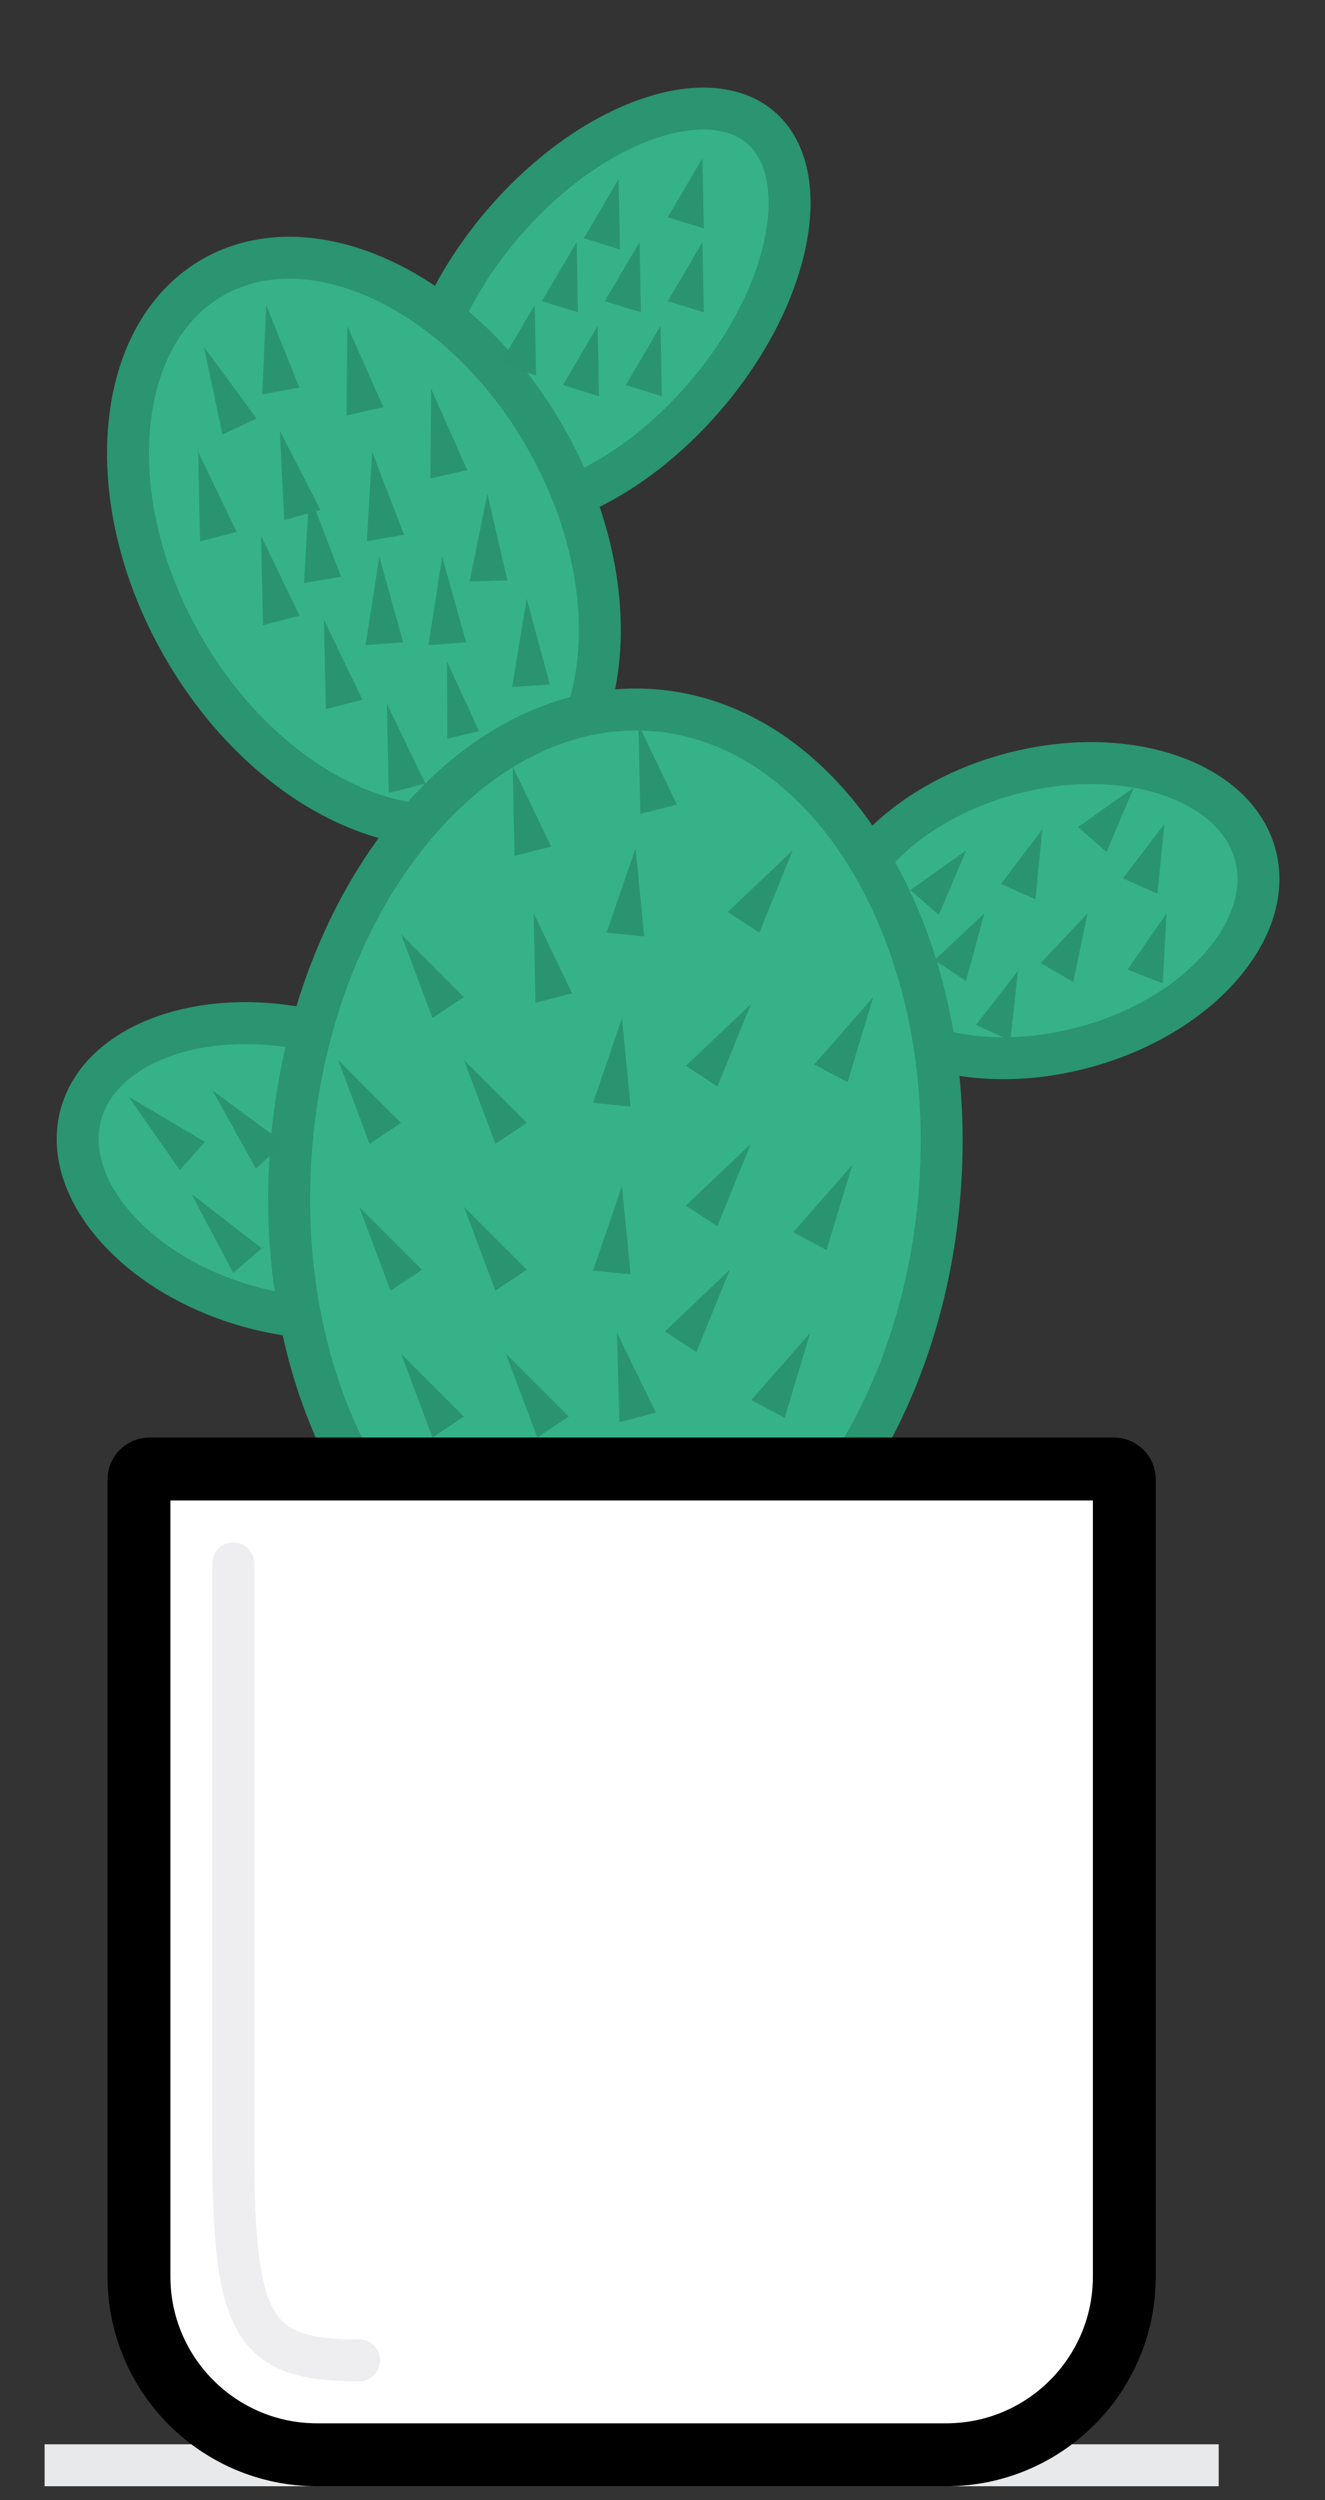 <svg width="79" height="149" viewBox="0 0 79 149" fill="none" xmlns="http://www.w3.org/2000/svg">
<rect x="0" y="0" width="79" height="149" fill="#333333" stroke="none"/>
<path d="M42.032 23.62C39.351 26.742 36.215 28.88 33.366 29.852C30.485 30.834 28.142 30.564 26.693 29.319C25.245 28.075 24.625 25.799 25.162 22.803C25.693 19.84 27.334 16.419 30.016 13.297C32.698 10.175 35.833 8.037 38.682 7.066C41.563 6.083 43.906 6.354 45.355 7.598C46.803 8.842 47.424 11.118 46.886 14.114C46.355 17.077 44.714 20.499 42.032 23.62Z" fill="#36B289" stroke="#2B9471" stroke-width="2.5"/>
<path d="M32.534 26.098C35.076 30.552 36.072 35.268 35.683 39.262C35.293 43.259 33.54 46.419 30.694 48.043C27.848 49.668 24.236 49.571 20.596 47.873C16.959 46.178 13.404 42.922 10.862 38.468C8.319 34.014 7.323 29.297 7.713 25.303C8.102 21.306 9.855 18.146 12.701 16.522C15.547 14.898 19.16 14.995 22.8 16.692C26.436 18.387 29.991 21.643 32.534 26.098Z" fill="#36B289" stroke="#2B9471" stroke-width="2.5"/>
<path d="M64.619 62.42C61.072 63.371 57.648 63.227 54.998 62.289C52.341 61.348 50.582 59.668 50.027 57.596C49.472 55.525 50.155 53.19 51.985 51.047C53.812 48.91 56.705 47.073 60.252 46.123C63.8 45.172 67.224 45.316 69.874 46.254C72.531 47.195 74.29 48.875 74.845 50.947C75.4 53.018 74.717 55.353 72.886 57.496C71.06 59.633 68.167 61.47 64.619 62.42Z" fill="#36B289" stroke="#2B9471" stroke-width="2.5"/>
<path d="M15.043 77.919C11.495 76.969 8.602 75.132 6.776 72.994C4.945 70.852 4.263 68.517 4.818 66.445C5.373 64.374 7.131 62.693 9.788 61.753C12.439 60.815 15.863 60.671 19.41 61.621C22.957 62.572 25.851 64.408 27.677 66.546C29.507 68.689 30.19 71.024 29.635 73.095C29.08 75.166 27.321 76.847 24.665 77.787C22.014 78.726 18.59 78.87 15.043 77.919Z" fill="#36B289" stroke="#2B9471" stroke-width="2.5"/>
<path d="M55.992 71.446C55.309 79.123 52.461 85.823 48.471 90.455C44.48 95.089 39.425 97.581 34.256 97.121C29.087 96.661 24.551 93.316 21.441 88.051C18.331 82.787 16.71 75.69 17.393 68.013C18.076 60.336 20.924 53.636 24.914 49.003C28.905 44.369 33.96 41.877 39.129 42.337C44.298 42.797 48.834 46.142 51.944 51.408C55.054 56.671 56.675 63.769 55.992 71.446Z" fill="#36B289" stroke="#2B9471" stroke-width="2.5"/>
<rect x="2.66" y="145.674" width="70.001" height="2.5" fill="#E8E9EB"/>
<path d="M8.285 88.174C8.285 87.828 8.565 87.549 8.91 87.549H66.411C66.757 87.549 67.036 87.828 67.036 88.174V135.673C67.036 141.542 62.279 146.299 56.411 146.299H18.91C13.042 146.299 8.285 141.542 8.285 135.673V88.174Z" fill="white" stroke="black" stroke-width="3.75"/>
<path d="M13.91 93.174V128.174C13.91 138.799 15.16 140.674 21.41 140.674" stroke="#EEEEF0" stroke-width="2.5" stroke-linecap="round"/>
<path fill-rule="evenodd" clip-rule="evenodd" d="M39.81 12.949L41.885 9.424L41.963 13.615L39.81 12.949ZM15.635 23.508L15.873 18.174L17.851 23.095L15.635 23.508ZM23.91 55.674L25.785 60.674L27.66 59.424L23.91 55.674ZM22.035 68.174L20.16 63.174L23.91 66.924L22.035 68.174ZM29.536 68.174L27.66 63.174L31.411 66.924L29.536 68.174ZM29.536 76.924L27.66 71.924L31.411 75.674L29.536 76.924ZM30.161 80.674L32.036 85.674L33.911 84.424L30.161 80.674ZM21.41 71.924L23.285 76.924L25.16 75.674L21.41 71.924ZM25.785 85.674L23.91 80.674L27.66 84.424L25.785 85.674ZM15.258 69.646L12.66 64.98L16.927 68.131L15.258 69.646ZM7.66 65.354L10.717 69.732L12.223 68.056L7.66 65.354ZM12.157 20.674L13.262 25.898L15.303 24.943L12.157 20.674ZM23.182 47.262L23.061 41.924L25.364 46.7L23.182 47.262ZM19.311 36.924L19.432 42.262L21.614 41.7L19.311 36.924ZM15.681 37.262L15.56 31.924L17.864 36.7L15.681 37.262ZM11.81 26.924L11.931 32.262L14.114 31.701L11.81 26.924ZM20.661 24.763L20.707 19.424L22.86 24.27L20.661 24.763ZM25.707 23.174L25.661 28.513L27.86 28.02L25.707 23.174ZM41.885 14.424L39.81 17.949L41.963 18.615L41.885 14.424ZM36.06 17.949L38.134 14.424L38.213 18.615L36.06 17.949ZM57.612 50.674L54.279 53.044L55.972 54.531L57.612 50.674ZM55.716 57.225L58.696 54.424L57.595 58.468L55.716 57.225ZM69.433 49.096L66.95 52.346L69.007 53.266L69.433 49.096ZM59.676 52.682L62.148 49.424L61.737 53.595L59.676 52.682ZM67.612 46.924L64.279 49.294L65.973 50.781L67.612 46.924ZM58.189 61.082L60.698 57.851L60.239 62.018L58.189 61.082ZM64.849 54.424L62.042 57.398L63.992 58.527L64.849 54.424ZM67.23 57.791L69.551 54.424L69.33 58.61L67.23 57.791ZM34.384 14.424L32.31 17.949L34.463 18.615L34.384 14.424ZM33.56 22.949L35.634 19.424L35.713 23.615L33.56 22.949ZM39.384 19.424L37.31 22.949L39.463 23.615L39.384 19.424ZM29.81 21.699L31.884 18.174L31.963 22.365L29.81 21.699ZM36.884 10.674L34.81 14.199L36.963 14.865L36.884 10.674ZM16.943 31.007L16.683 25.674L19.11 30.389L18.838 30.467L20.343 34.372L18.122 34.754L18.367 30.601L16.943 31.007ZM22.186 26.924L21.872 32.254L24.093 31.872L22.186 26.924ZM22.616 33.174L21.794 38.45L24.041 38.282L22.616 33.174ZM25.544 38.45L26.367 33.174L27.791 38.282L25.544 38.45ZM29.057 29.424L27.999 34.658L30.252 34.59L29.057 29.424ZM30.537 40.943L31.401 35.674L32.785 40.793L30.537 40.943ZM26.65 39.424L26.676 44.024L28.564 43.572L26.65 39.424ZM13.908 75.872L11.41 71.152L15.608 74.393L13.908 75.872ZM31.816 54.424L31.93 59.762L34.113 59.204L31.816 54.424ZM30.68 51.012L30.566 45.674L32.863 50.454L30.68 51.012ZM38.066 43.174L38.18 48.512L40.363 47.954L38.066 43.174ZM36.166 55.584L37.895 50.532L38.408 55.81L36.166 55.584ZM37.084 60.674L35.355 65.726L37.598 65.952L37.084 60.674ZM35.355 75.726L37.084 70.674L37.598 75.952L35.355 75.726ZM36.782 79.424L36.932 84.761L39.111 84.188L36.782 79.424ZM40.895 63.518L44.77 59.843L42.777 64.758L40.895 63.518ZM44.765 68.174L40.891 71.848L42.772 73.088L44.765 68.174ZM39.641 79.348L43.515 75.674L41.522 80.588L39.641 79.348ZM47.265 50.674L43.391 54.348L45.273 55.588L47.265 50.674ZM48.545 63.44L52.065 59.424L50.533 64.501L48.545 63.44ZM50.815 69.424L47.295 73.439L49.283 74.501L50.815 69.424ZM44.795 83.439L48.315 79.424L46.783 84.501L44.795 83.439Z" fill="#2A9471"/>
</svg>
